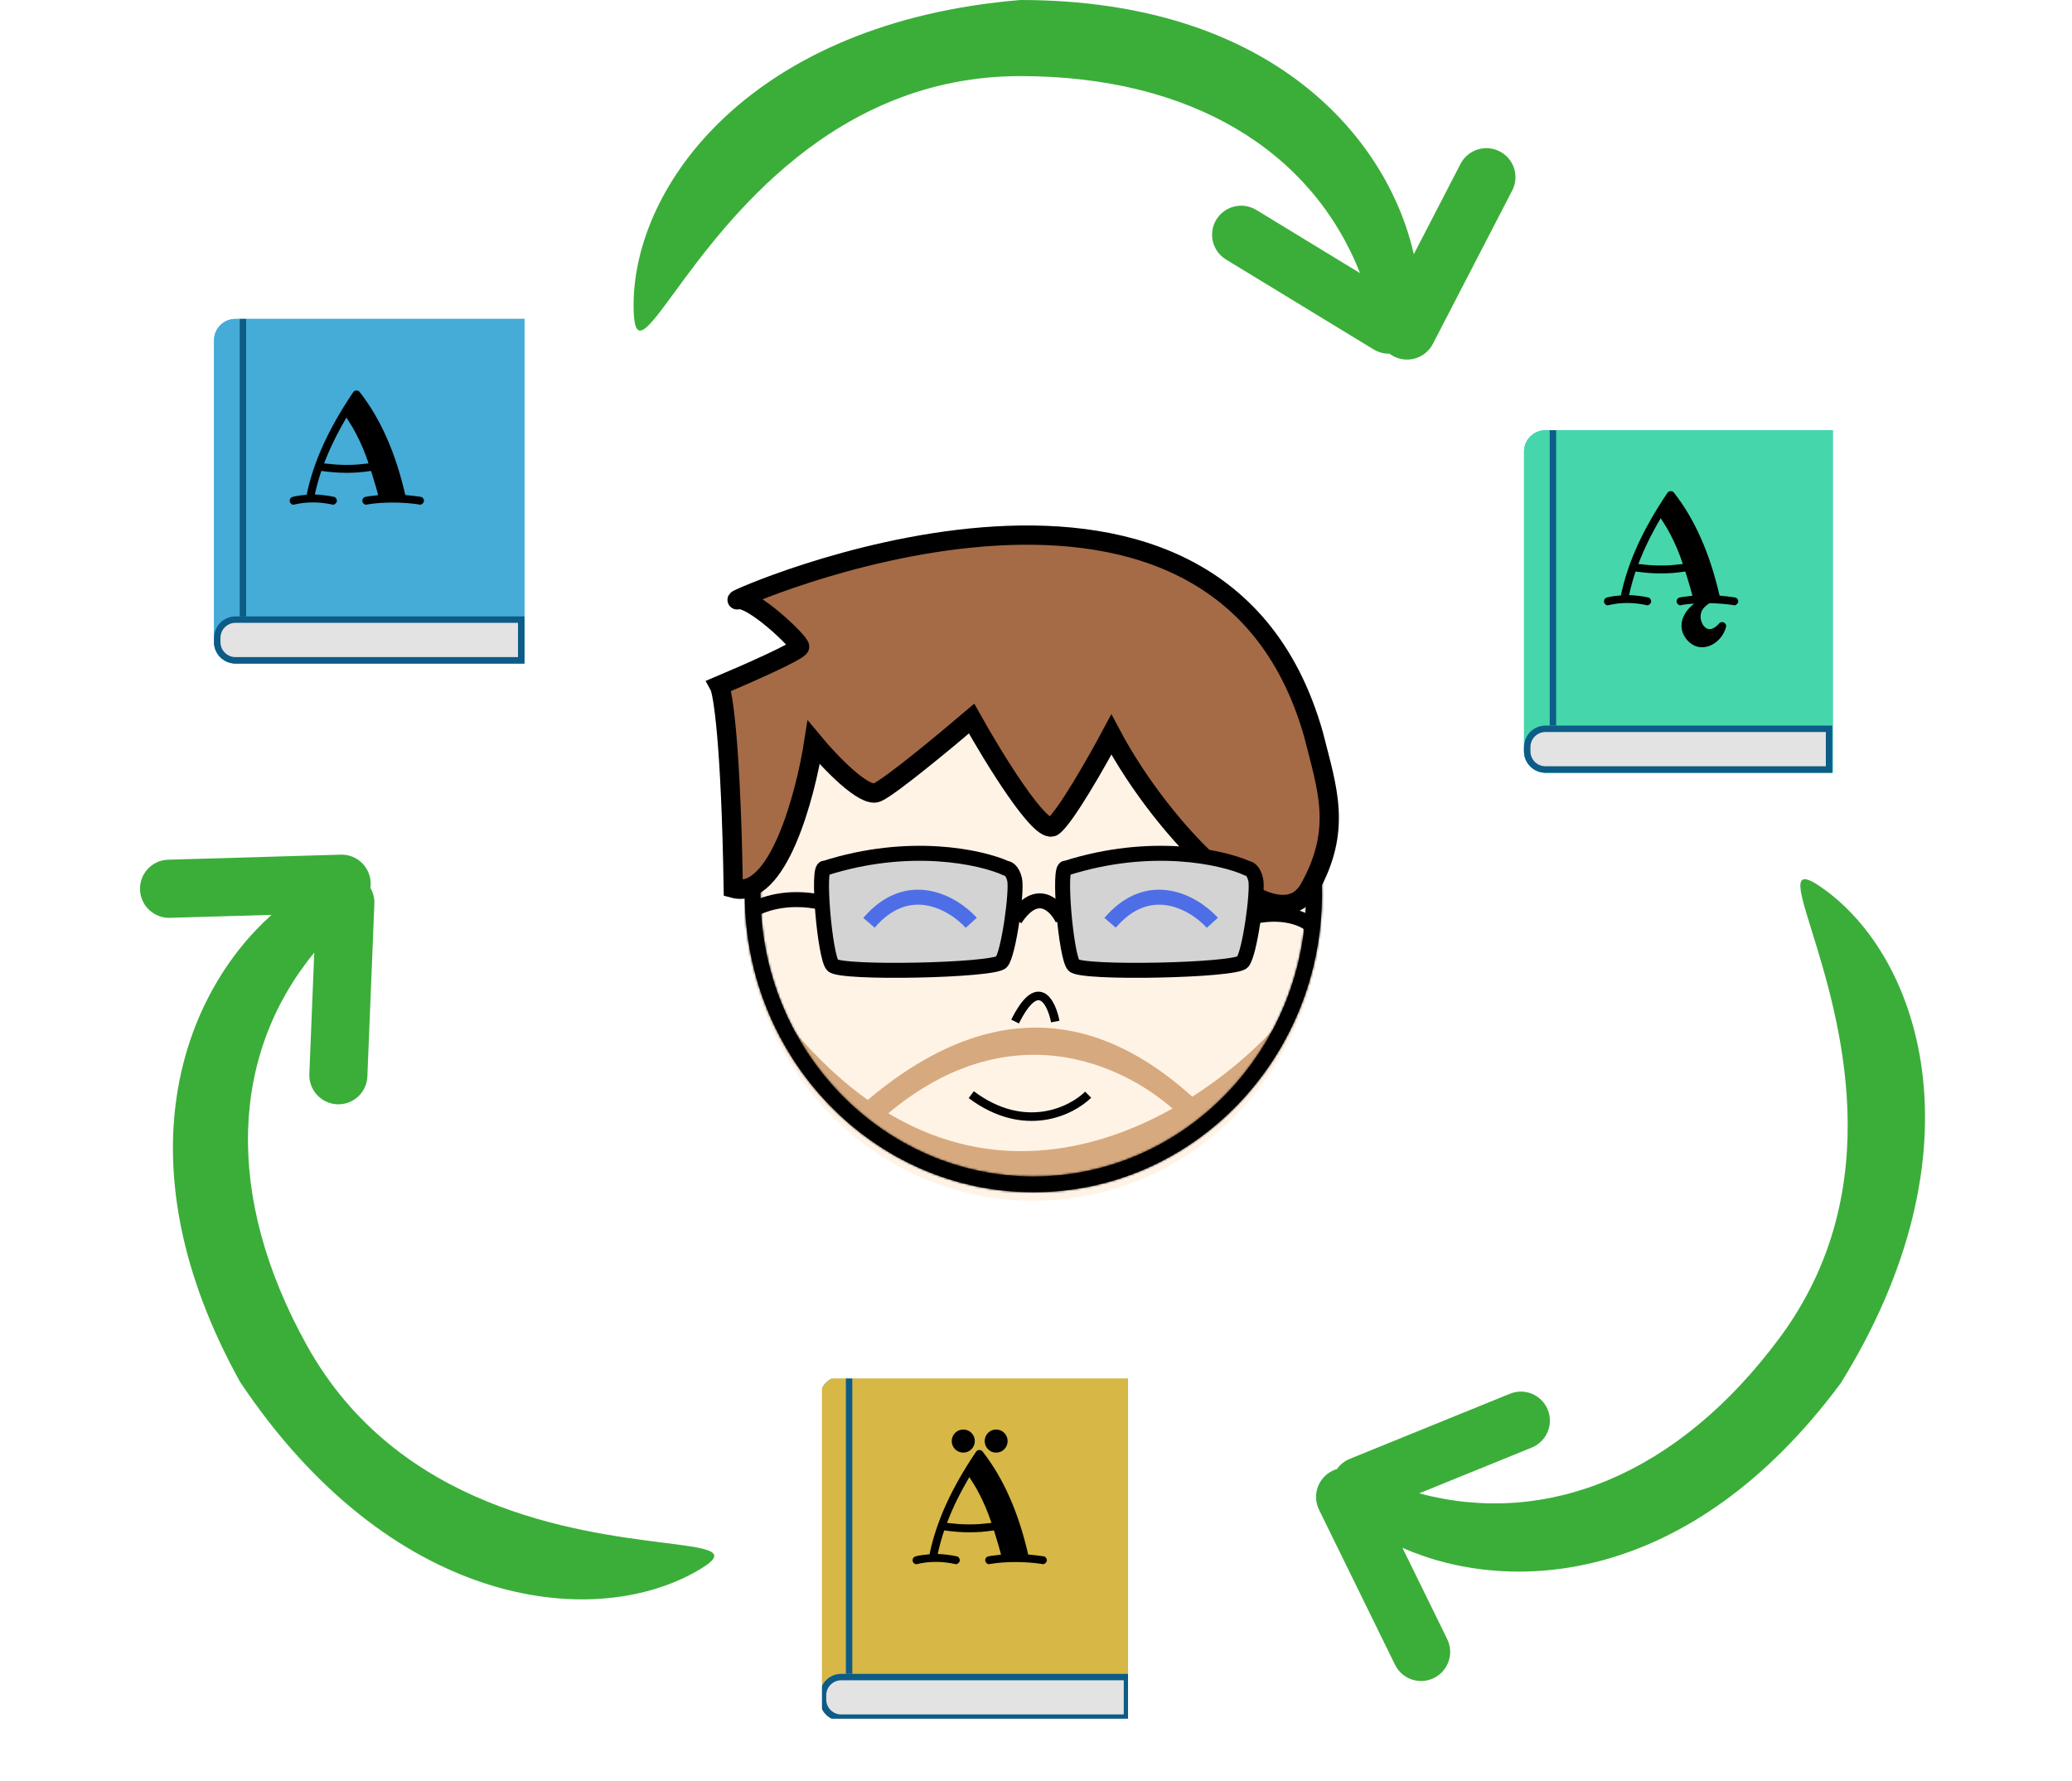 <svg width="968" height="832" viewBox="0 0 968 832" fill="none" xmlns="http://www.w3.org/2000/svg">
<g id="Translation">
<g id="Dude">
<g id="Ellipse" filter="url(#filter0_d)">
<path d="M617.587 417.733C617.587 494.648 557.226 557 482.766 557C408.307 557 347.946 494.648 347.946 417.733C347.946 340.819 408.307 278.467 482.766 278.467C557.226 278.467 617.587 340.819 617.587 417.733Z" fill="#FFF3E6"/>
</g>
<path id="Vector 7.5" d="M598.814 476.687C558.456 522.824 455.564 587.416 366.868 476.687L365.012 482.454L401.196 528.591L455.471 553.582H510.675C524.591 547.655 553.353 534.839 557.064 530.994C560.775 527.149 580.877 509.207 590.464 500.717L598.814 476.687Z" fill="#D7A97F"/>
<g id="Ellipse (Stroke)">
<mask id="path-3-inside-1" fill="white">
<path fill-rule="evenodd" clip-rule="evenodd" d="M482.766 549.67C552.944 549.67 610.25 490.833 610.25 417.733C610.25 344.634 552.944 285.797 482.766 285.797C412.589 285.797 355.283 344.634 355.283 417.733C355.283 490.833 412.589 549.67 482.766 549.67ZM482.766 557C557.226 557 617.587 494.648 617.587 417.733C617.587 340.819 557.226 278.467 482.766 278.467C408.307 278.467 347.946 340.819 347.946 417.733C347.946 494.648 408.307 557 482.766 557Z"/>
</mask>
<path fill-rule="evenodd" clip-rule="evenodd" d="M482.766 549.67C552.944 549.67 610.25 490.833 610.25 417.733C610.25 344.634 552.944 285.797 482.766 285.797C412.589 285.797 355.283 344.634 355.283 417.733C355.283 490.833 412.589 549.67 482.766 549.67ZM482.766 557C557.226 557 617.587 494.648 617.587 417.733C617.587 340.819 557.226 278.467 482.766 278.467C408.307 278.467 347.946 340.819 347.946 417.733C347.946 494.648 408.307 557 482.766 557Z" fill="black"/>
<path d="M602.25 417.733C602.25 486.657 548.287 541.67 482.766 541.67V557.67C557.601 557.67 618.25 495.009 618.25 417.733H602.25ZM482.766 293.797C548.287 293.797 602.25 348.81 602.25 417.733H618.25C618.25 340.458 557.601 277.797 482.766 277.797V293.797ZM363.283 417.733C363.283 348.81 417.246 293.797 482.766 293.797V277.797C407.932 277.797 347.283 340.458 347.283 417.733H363.283ZM482.766 541.67C417.246 541.67 363.283 486.657 363.283 417.733H347.283C347.283 495.009 407.932 557.67 482.766 557.67V541.67ZM609.587 417.733C609.587 490.476 552.565 549 482.766 549V565C561.887 565 625.587 498.82 625.587 417.733H609.587ZM482.766 286.467C552.565 286.467 609.587 344.99 609.587 417.733H625.587C625.587 336.647 561.887 270.467 482.766 270.467V286.467ZM355.946 417.733C355.946 344.99 412.968 286.467 482.766 286.467V270.467C403.646 270.467 339.946 336.647 339.946 417.733H355.946ZM482.766 549C412.968 549 355.946 490.476 355.946 417.733H339.946C339.946 498.82 403.646 565 482.766 565V549Z" fill="black" mask="url(#path-3-inside-1)"/>
</g>
<g id="Vector" filter="url(#filter1_d)">
<path d="M336 316.346C337.722 319.455 341.449 342.742 342.577 411.019C363.246 416.616 376.242 367.957 380.157 342.929C387.516 351.79 403.738 368.859 409.751 366.247C415.764 363.636 441.694 342.152 453.908 331.736C464.242 350.235 486.321 386.208 491.958 382.104C497.595 378 512.47 351.79 519.203 339.198C543.63 385.213 596.336 438.628 611.744 411.019C627.152 383.41 620.086 364.693 613.666 339.198C567.161 175.035 337.922 278.103 344.499 276.238C351.075 274.372 373.58 295.825 373.58 298.157C373.58 300.023 348.527 311.06 336 316.346Z" fill="#A56B46"/>
<path d="M336 316.346C337.722 319.455 341.449 342.742 342.577 411.019C363.246 416.616 376.242 367.957 380.157 342.929C387.516 351.79 403.738 368.859 409.751 366.247C415.764 363.636 441.694 342.152 453.908 331.736C464.242 350.235 486.321 386.208 491.958 382.104C497.595 378 512.47 351.79 519.203 339.198C543.63 385.213 596.336 438.628 611.744 411.019C627.152 383.41 620.086 364.693 613.666 339.198C567.161 175.035 337.922 278.103 344.499 276.238C351.075 274.372 373.58 295.825 373.58 298.157C373.58 300.023 348.527 311.06 336 316.346Z" stroke="black" stroke-width="9"/>
</g>
<g id="Vector 2.13" filter="url(#filter2_d)">
<path d="M470.031 401.659C458.306 396.381 424.946 388.992 385.305 401.659C381.634 400.107 385.305 442.95 388.975 446.986C392.646 451.022 464.525 449.47 467.89 445.434C471.254 441.398 475.231 412.215 474.007 406.937C473.028 402.715 470.948 401.659 470.031 401.659Z" fill="#D3D3D3"/>
<path d="M470.031 401.659C458.306 396.381 424.946 388.992 385.305 401.659C381.634 400.107 385.305 442.95 388.975 446.986C392.646 451.022 464.525 449.47 467.89 445.434C471.254 441.398 475.231 412.215 474.007 406.937C473.028 402.715 470.948 401.659 470.031 401.659Z" stroke="black" stroke-width="7"/>
</g>
<g id="Vector 3.13" filter="url(#filter3_d)">
<path d="M405.97 427.132C415.053 416.543 424.717 414.149 433.181 415.523C442.032 416.959 449.57 422.517 453.754 427.132" stroke="#4D6EE6" stroke-width="7"/>
</g>
<g id="Vector 2.14" filter="url(#filter4_d)">
<path d="M582.666 401.659C570.941 396.381 537.58 388.992 497.94 401.659C494.269 400.107 497.94 442.95 501.61 446.986C505.28 451.022 577.16 449.47 580.524 445.434C583.889 441.398 587.865 412.215 586.642 406.937C585.663 402.715 583.583 401.659 582.666 401.659Z" fill="#D3D3D3"/>
<path d="M582.666 401.659C570.941 396.381 537.58 388.992 497.94 401.659C494.269 400.107 497.94 442.95 501.61 446.986C505.28 451.022 577.16 449.47 580.524 445.434C583.889 441.398 587.865 412.215 586.642 406.937C585.663 402.715 583.583 401.659 582.666 401.659Z" stroke="black" stroke-width="7"/>
</g>
<g id="Vector 3.14" filter="url(#filter5_d)">
<path d="M518.605 427.132C527.688 416.543 537.352 414.149 545.815 415.523C554.667 416.959 562.205 422.517 566.389 427.132" stroke="#4D6EE6" stroke-width="7"/>
</g>
<g id="Vector 4.5" filter="url(#filter6_d)">
<path d="M474.234 425.423C484.473 409.949 493.29 418.975 496.419 425.423" stroke="black" stroke-width="7"/>
</g>
<g id="Vector 6.3" filter="url(#filter7_d)">
<path d="M474.234 473.269C485.016 451.606 491.241 464.243 493.006 473.269" stroke="black" stroke-width="4"/>
</g>
<path id="Vector 7.6" d="M561.269 516.336C527.687 484.237 473.863 454.112 402.557 516.336L413.598 521.314C474.691 469.036 531.214 500.424 552.989 522.824L561.269 516.336Z" fill="#D7A97F"/>
<path id="Vector 8.2" d="M383.784 421.569C367.523 418.045 355.392 422.67 351.359 425.423" stroke="black" stroke-width="7"/>
<path id="Vector 9.3" d="M583.455 428.707C599.19 424.648 609.353 429.383 612.467 432.258" stroke="black" stroke-width="7"/>
<g id="Vector 5.4" filter="url(#filter8_d)">
<path d="M453.754 507.445C478.612 526.014 500.519 515.182 508.365 507.445" stroke="black" stroke-width="4"/>
</g>
</g>
<g id="Outer">
<g id="Book2">
<path id="Union" fill-rule="evenodd" clip-rule="evenodd" d="M722 201C716.477 201 712 205.477 712 211V351C712 356.523 716.477 361 722 361H738.411H743.647H856.242V201H743.647H738.411H722Z" fill="#45ABD7"/>
<path id="Rectangle 5" d="M722 340.5H854.5V359.5H722C717.306 359.5 713.5 355.694 713.5 351V349C713.5 344.306 717.306 340.5 722 340.5Z" fill="#E3E3E3" stroke="#0D5B87" stroke-width="3"/>
<path id="Union_2" fill-rule="evenodd" clip-rule="evenodd" d="M722 201C716.477 201 712 205.477 712 211V351C712 356.523 716.477 361 722 361H738.411H743.647H856.242V201H743.647H738.411H722Z" fill="#45D7AB"/>
<path id="Rectangle 6" d="M722 340.5H854.5V359.5H722C717.306 359.5 713.5 355.694 713.5 351V349C713.5 344.306 717.306 340.5 722 340.5Z" fill="#E3E3E3" stroke="#0D5B87" stroke-width="3"/>
<line id="Line 2" x1="725.5" y1="201" x2="725.5" y2="339" stroke="#0D5B87" stroke-width="3"/>
<path id="&#196;&#132;" d="M806.371 292.934C805.996 294.316 805.434 295.582 804.684 296.73C803.934 297.879 803.055 298.875 802.047 299.719C801.062 300.562 799.973 301.219 798.777 301.688C797.605 302.156 796.387 302.391 795.121 302.391C793.785 302.391 792.531 302.098 791.359 301.512C790.211 300.926 789.203 300.152 788.336 299.191C787.492 298.254 786.812 297.188 786.297 295.992C785.805 294.797 785.559 293.59 785.559 292.371C785.559 291.316 785.711 290.297 786.016 289.312C786.344 288.352 786.766 287.438 787.281 286.57C787.82 285.703 788.441 284.883 789.145 284.109C789.871 283.359 790.645 282.656 791.465 282C790.41 282.07 789.379 282.152 788.371 282.246C787.387 282.363 786.402 282.516 785.418 282.703C785.371 282.75 785.324 282.773 785.277 282.773C785.23 282.797 785.184 282.809 785.137 282.809C784.621 282.809 784.176 282.609 783.801 282.211C783.449 281.812 783.273 281.379 783.273 280.91C783.273 280.488 783.414 280.102 783.695 279.75C784 279.398 784.387 279.188 784.855 279.117C785.793 278.93 786.742 278.789 787.703 278.695C788.664 278.578 789.648 278.461 790.656 278.344C790.539 277.898 790.398 277.348 790.234 276.691C790.07 276.012 789.848 275.215 789.566 274.301C789.309 273.387 788.992 272.332 788.617 271.137C788.266 269.918 787.844 268.547 787.352 267.023C785.359 267.305 783.438 267.527 781.586 267.691C779.734 267.832 777.871 267.902 775.996 267.902C774.098 267.902 772.176 267.832 770.23 267.691C768.285 267.527 766.246 267.305 764.113 267.023C762.871 270.727 761.863 274.395 761.09 278.027C762.543 278.074 763.996 278.191 765.449 278.379C766.926 278.543 768.426 278.789 769.949 279.117C770.371 279.188 770.711 279.398 770.969 279.75C771.25 280.102 771.391 280.488 771.391 280.91C771.391 281.449 771.18 281.895 770.758 282.246C770.359 282.621 769.938 282.809 769.492 282.809C769.422 282.809 769.363 282.785 769.316 282.738C769.27 282.715 769.211 282.703 769.141 282.703C767.594 282.375 766.07 282.129 764.57 281.965C763.094 281.801 761.617 281.719 760.141 281.719C758.688 281.719 757.258 281.801 755.852 281.965C754.445 282.129 753.016 282.375 751.562 282.703C751.492 282.703 751.434 282.715 751.387 282.738C751.34 282.785 751.281 282.809 751.211 282.809C750.672 282.809 750.227 282.621 749.875 282.246C749.523 281.871 749.348 281.426 749.348 280.91C749.348 280.488 749.477 280.113 749.734 279.785C749.992 279.457 750.344 279.234 750.789 279.117C751.844 278.859 752.898 278.66 753.953 278.52C755.031 278.379 756.133 278.262 757.258 278.168C758.055 274.301 759.098 270.434 760.387 266.566C761.676 262.699 763.211 258.797 764.992 254.859C766.797 250.898 768.859 246.879 771.18 242.801C773.5 238.723 776.113 234.527 779.02 230.215C779.23 229.934 779.465 229.734 779.723 229.617C780.004 229.5 780.273 229.441 780.531 229.441C780.812 229.441 781.082 229.5 781.34 229.617C781.598 229.711 781.809 229.863 781.973 230.074C786.895 236.355 791.113 243.48 794.629 251.449C798.168 259.395 801.074 268.336 803.348 278.273C805.738 278.484 808.117 278.766 810.484 279.117C810.953 279.188 811.328 279.398 811.609 279.75C811.914 280.102 812.066 280.488 812.066 280.91C812.066 281.426 811.855 281.871 811.434 282.246C811.035 282.621 810.613 282.809 810.168 282.809C810.121 282.809 810.074 282.797 810.027 282.773C809.98 282.773 809.934 282.75 809.887 282.703C807.988 282.422 806.102 282.211 804.227 282.07C802.352 281.93 800.5 281.836 798.672 281.789C798.648 281.836 798.637 281.859 798.637 281.859H798.602C797.289 282.68 796.27 283.582 795.543 284.566C794.84 285.574 794.488 286.805 794.488 288.258C794.488 288.867 794.594 289.5 794.805 290.156C795.016 290.836 795.297 291.457 795.648 292.02C796.023 292.582 796.469 293.039 796.984 293.391C797.523 293.766 798.109 293.953 798.742 293.953C799.211 293.953 799.668 293.848 800.113 293.637C800.582 293.426 801.016 293.18 801.414 292.898C801.812 292.617 802.164 292.324 802.469 292.02C802.773 291.715 802.996 291.469 803.137 291.281C803.488 290.859 803.969 290.648 804.578 290.648C805.117 290.648 805.562 290.848 805.914 291.246C806.266 291.645 806.441 292.043 806.441 292.441C806.441 292.512 806.43 292.594 806.406 292.688C806.383 292.781 806.371 292.863 806.371 292.934ZM786.191 263.508C785.324 260.859 784.41 258.422 783.449 256.195C782.488 253.945 781.539 251.93 780.602 250.148C779.688 248.344 778.809 246.773 777.965 245.438C777.145 244.078 776.441 242.965 775.855 242.098C773.676 245.801 771.719 249.422 769.984 252.961C768.273 256.477 766.75 259.992 765.414 263.508C767.289 263.719 769.094 263.895 770.828 264.035C772.562 264.152 774.285 264.211 775.996 264.211C777.684 264.211 779.359 264.152 781.023 264.035C782.711 263.895 784.434 263.719 786.191 263.508Z" fill="black"/>
</g>
<g id="Book3">
<g id="Book3_2">
<path id="Union_3" fill-rule="evenodd" clip-rule="evenodd" d="M393 643C387.477 643 383 647.477 383 653V794C383 799.523 387.477 804 393 804H409.549H414.866H528V643H414.866H409.549H393Z" fill="#45ABD7"/>
<path id="Rectangle 5_2" d="M393 783.545H526.5V802.5H393C388.306 802.5 384.5 798.694 384.5 794V792.045C384.5 787.351 388.306 783.545 393 783.545Z" fill="#E3E3E3" stroke="#0D5B87" stroke-width="3"/>
<path id="Union_4" fill-rule="evenodd" clip-rule="evenodd" d="M393 643C387.477 643 383 647.477 383 653V794C383 799.523 387.477 804 393 804H409.549H414.866H528V643H414.866H409.549H393Z" fill="#D7B745"/>
<path id="Rectangle 6_2" d="M393 783.545H526.5V802.5H393C388.306 802.5 384.5 798.694 384.5 794V792.045C384.5 787.351 388.306 783.545 393 783.545Z" fill="#E3E3E3" stroke="#0D5B87" stroke-width="3"/>
<line id="Line 2_2" x1="396.685" y1="643" x2="396.685" y2="782.045" stroke="#0D5B87" stroke-width="3"/>
</g>
<path id="&#195;&#132;" d="M463.191 711.508C462.324 708.859 461.41 706.422 460.449 704.195C459.488 701.945 458.539 699.93 457.602 698.148C456.688 696.344 455.809 694.773 454.965 693.438C454.145 692.078 453.441 690.965 452.855 690.098C450.676 693.801 448.719 697.422 446.984 700.961C445.273 704.477 443.75 707.992 442.414 711.508C444.289 711.719 446.094 711.895 447.828 712.035C449.562 712.152 451.285 712.211 452.996 712.211C454.684 712.211 456.359 712.152 458.023 712.035C459.711 711.895 461.434 711.719 463.191 711.508ZM487.168 730.809C487.121 730.809 487.074 730.797 487.027 730.773C486.98 730.773 486.934 730.75 486.887 730.703C484.754 730.375 482.645 730.141 480.559 730C478.496 729.859 476.434 729.789 474.371 729.789C472.332 729.789 470.316 729.859 468.324 730C466.355 730.141 464.387 730.375 462.418 730.703C462.371 730.75 462.324 730.773 462.277 730.773C462.23 730.797 462.184 730.809 462.137 730.809C461.621 730.809 461.176 730.609 460.801 730.211C460.449 729.812 460.273 729.379 460.273 728.91C460.273 728.488 460.414 728.102 460.695 727.75C461 727.398 461.387 727.188 461.855 727.117C462.793 726.93 463.742 726.789 464.703 726.695C465.664 726.578 466.648 726.461 467.656 726.344C467.539 725.898 467.398 725.348 467.234 724.691C467.07 724.012 466.848 723.215 466.566 722.301C466.309 721.387 465.992 720.332 465.617 719.137C465.266 717.918 464.844 716.547 464.352 715.023C462.359 715.305 460.438 715.527 458.586 715.691C456.734 715.832 454.871 715.902 452.996 715.902C451.098 715.902 449.176 715.832 447.23 715.691C445.285 715.527 443.246 715.305 441.113 715.023C439.871 718.727 438.863 722.395 438.09 726.027C439.543 726.074 440.996 726.191 442.449 726.379C443.926 726.543 445.426 726.789 446.949 727.117C447.371 727.188 447.711 727.398 447.969 727.75C448.25 728.102 448.391 728.488 448.391 728.91C448.391 729.449 448.18 729.895 447.758 730.246C447.359 730.621 446.938 730.809 446.492 730.809C446.422 730.809 446.363 730.785 446.316 730.738C446.27 730.715 446.211 730.703 446.141 730.703C444.594 730.375 443.07 730.129 441.57 729.965C440.094 729.801 438.617 729.719 437.141 729.719C435.688 729.719 434.258 729.801 432.852 729.965C431.445 730.129 430.016 730.375 428.562 730.703C428.492 730.703 428.434 730.715 428.387 730.738C428.34 730.785 428.281 730.809 428.211 730.809C427.672 730.809 427.227 730.621 426.875 730.246C426.523 729.871 426.348 729.426 426.348 728.91C426.348 728.488 426.477 728.113 426.734 727.785C426.992 727.457 427.344 727.234 427.789 727.117C428.844 726.859 429.898 726.66 430.953 726.52C432.031 726.379 433.133 726.262 434.258 726.168C435.055 722.301 436.098 718.434 437.387 714.566C438.676 710.699 440.211 706.797 441.992 702.859C443.797 698.898 445.859 694.879 448.18 690.801C450.5 686.723 453.113 682.527 456.02 678.215C456.23 677.934 456.465 677.734 456.723 677.617C457.004 677.5 457.273 677.441 457.531 677.441C457.812 677.441 458.082 677.5 458.34 677.617C458.598 677.711 458.809 677.863 458.973 678.074C463.895 684.355 468.113 691.48 471.629 699.449C475.168 707.395 478.074 716.336 480.348 726.273C482.738 726.484 485.117 726.766 487.484 727.117C487.953 727.188 488.328 727.398 488.609 727.75C488.914 728.102 489.066 728.488 489.066 728.91C489.066 729.426 488.855 729.871 488.434 730.246C488.035 730.621 487.613 730.809 487.168 730.809ZM455.422 673.258C455.422 674.008 455.281 674.711 455 675.367C454.719 676.023 454.332 676.598 453.84 677.09C453.348 677.582 452.773 677.969 452.117 678.25C451.461 678.531 450.77 678.672 450.043 678.672C449.293 678.672 448.59 678.531 447.934 678.25C447.277 677.969 446.703 677.582 446.211 677.09C445.719 676.598 445.332 676.023 445.051 675.367C444.77 674.711 444.629 674.008 444.629 673.258C444.629 672.531 444.77 671.84 445.051 671.184C445.332 670.527 445.719 669.953 446.211 669.461C446.703 668.969 447.277 668.582 447.934 668.301C448.59 668.02 449.293 667.879 450.043 667.879C450.77 667.879 451.461 668.02 452.117 668.301C452.773 668.582 453.348 668.969 453.84 669.461C454.332 669.953 454.719 670.527 455 671.184C455.281 671.84 455.422 672.531 455.422 673.258ZM470.75 673.258C470.75 674.008 470.609 674.711 470.328 675.367C470.047 676.023 469.66 676.598 469.168 677.09C468.699 677.582 468.137 677.969 467.48 678.25C466.824 678.531 466.121 678.672 465.371 678.672C464.621 678.672 463.918 678.531 463.262 678.25C462.629 677.969 462.066 677.582 461.574 677.09C461.105 676.598 460.73 676.023 460.449 675.367C460.168 674.711 460.027 674.008 460.027 673.258C460.027 672.531 460.168 671.84 460.449 671.184C460.73 670.527 461.105 669.953 461.574 669.461C462.066 668.969 462.629 668.582 463.262 668.301C463.918 668.02 464.621 667.879 465.371 667.879C466.121 667.879 466.824 668.02 467.48 668.301C468.137 668.582 468.699 668.969 469.168 669.461C469.66 669.953 470.047 670.527 470.328 671.184C470.609 671.84 470.75 672.531 470.75 673.258Z" fill="black"/>
<path d="M383 643V642H382V643H383ZM528 643H529V642H528V643ZM528 804V805H529V804H528ZM383 804H382V805H383V804ZM383 644H528V642H383V644ZM527 643V804H529V643H527ZM528 803H383V805H528V803ZM384 804V643H382V804H384Z" fill="white"/>
</g>
<g id="Book1">
<path id="Union_5" fill-rule="evenodd" clip-rule="evenodd" d="M110 149C104.477 149 100 153.477 100 159V299.84C100 305.363 104.477 309.84 110 309.84H126.549H131.866H245V149H131.866H126.549H110Z" fill="#45ABD7"/>
<path id="Rectangle 3" d="M110 289.5H243.5V308.5H110C105.306 308.5 101.5 304.694 101.5 300V298C101.5 293.306 105.306 289.5 110 289.5Z" fill="#E3E3E3" stroke="#0D5B87" stroke-width="3"/>
<path id="Union_6" fill-rule="evenodd" clip-rule="evenodd" d="M110 149C104.477 149 100 153.477 100 159V299.84C100 305.363 104.477 309.84 110 309.84H126.549H131.866H245V149H131.866H126.549H110Z" fill="#45ABD7"/>
<path id="Rectangle 4" d="M110 289.5H243.5V308.5H110C105.306 308.5 101.5 304.694 101.5 300V298C101.5 293.306 105.306 289.5 110 289.5Z" fill="#E3E3E3" stroke="#0D5B87" stroke-width="3"/>
<line id="Line 1" x1="113.5" y1="149" x2="113.5" y2="288" stroke="#0D5B87" stroke-width="3"/>
<path id="A" d="M172.191 216.508C171.324 213.859 170.41 211.422 169.449 209.195C168.488 206.945 167.539 204.93 166.602 203.148C165.688 201.344 164.809 199.773 163.965 198.438C163.145 197.078 162.441 195.965 161.855 195.098C159.676 198.801 157.719 202.422 155.984 205.961C154.273 209.477 152.75 212.992 151.414 216.508C153.289 216.719 155.094 216.895 156.828 217.035C158.562 217.152 160.285 217.211 161.996 217.211C163.684 217.211 165.359 217.152 167.023 217.035C168.711 216.895 170.434 216.719 172.191 216.508ZM196.168 235.809C196.121 235.809 196.074 235.797 196.027 235.773C195.98 235.773 195.934 235.75 195.887 235.703C193.754 235.375 191.645 235.141 189.559 235C187.496 234.859 185.434 234.789 183.371 234.789C181.332 234.789 179.316 234.859 177.324 235C175.355 235.141 173.387 235.375 171.418 235.703C171.371 235.75 171.324 235.773 171.277 235.773C171.23 235.797 171.184 235.809 171.137 235.809C170.621 235.809 170.176 235.609 169.801 235.211C169.449 234.812 169.273 234.379 169.273 233.91C169.273 233.488 169.414 233.102 169.695 232.75C170 232.398 170.387 232.188 170.855 232.117C171.793 231.93 172.742 231.789 173.703 231.695C174.664 231.578 175.648 231.461 176.656 231.344C176.539 230.898 176.398 230.348 176.234 229.691C176.07 229.012 175.848 228.215 175.566 227.301C175.309 226.387 174.992 225.332 174.617 224.137C174.266 222.918 173.844 221.547 173.352 220.023C171.359 220.305 169.438 220.527 167.586 220.691C165.734 220.832 163.871 220.902 161.996 220.902C160.098 220.902 158.176 220.832 156.23 220.691C154.285 220.527 152.246 220.305 150.113 220.023C148.871 223.727 147.863 227.395 147.09 231.027C148.543 231.074 149.996 231.191 151.449 231.379C152.926 231.543 154.426 231.789 155.949 232.117C156.371 232.188 156.711 232.398 156.969 232.75C157.25 233.102 157.391 233.488 157.391 233.91C157.391 234.449 157.18 234.895 156.758 235.246C156.359 235.621 155.938 235.809 155.492 235.809C155.422 235.809 155.363 235.785 155.316 235.738C155.27 235.715 155.211 235.703 155.141 235.703C153.594 235.375 152.07 235.129 150.57 234.965C149.094 234.801 147.617 234.719 146.141 234.719C144.688 234.719 143.258 234.801 141.852 234.965C140.445 235.129 139.016 235.375 137.562 235.703C137.492 235.703 137.434 235.715 137.387 235.738C137.34 235.785 137.281 235.809 137.211 235.809C136.672 235.809 136.227 235.621 135.875 235.246C135.523 234.871 135.348 234.426 135.348 233.91C135.348 233.488 135.477 233.113 135.734 232.785C135.992 232.457 136.344 232.234 136.789 232.117C137.844 231.859 138.898 231.66 139.953 231.52C141.031 231.379 142.133 231.262 143.258 231.168C144.055 227.301 145.098 223.434 146.387 219.566C147.676 215.699 149.211 211.797 150.992 207.859C152.797 203.898 154.859 199.879 157.18 195.801C159.5 191.723 162.113 187.527 165.02 183.215C165.23 182.934 165.465 182.734 165.723 182.617C166.004 182.5 166.273 182.441 166.531 182.441C166.812 182.441 167.082 182.5 167.34 182.617C167.598 182.711 167.809 182.863 167.973 183.074C172.895 189.355 177.113 196.48 180.629 204.449C184.168 212.395 187.074 221.336 189.348 231.273C191.738 231.484 194.117 231.766 196.484 232.117C196.953 232.188 197.328 232.398 197.609 232.75C197.914 233.102 198.066 233.488 198.066 233.91C198.066 234.426 197.855 234.871 197.434 235.246C197.035 235.621 196.613 235.809 196.168 235.809Z" fill="black"/>
</g>
<path id="Arrow3" d="M126.886 427.423C85.572 464.317 55.059 542.735 112.238 645.766C182.112 750.222 275.209 761.983 324.592 734.577C342.152 724.832 332.644 723.632 310.132 720.789C269.333 715.637 185.823 705.091 143.326 628.514C104.392 558.357 107.966 492.303 146.815 445.083L144.518 501.783C144.214 509.278 150.038 515.611 157.525 515.927C165.013 516.244 171.328 510.425 171.632 502.93L174.901 422.24C175.01 419.54 174.324 416.99 173.051 414.818C173.159 414.056 173.203 413.275 173.178 412.48C172.947 404.981 166.687 399.081 159.197 399.3L78.559 401.659C71.069 401.878 65.185 408.134 65.417 415.632C65.648 423.131 71.908 429.032 79.398 428.813L126.886 427.423Z" fill="#3BAE39"/>
<path id="Arrow2" d="M660.505 118.757C648.293 64.731 594.533 0 476.698 0C351.458 10.409 296 86.104 296 142.583C296 162.665 301.664 154.934 315.073 136.63C339.375 103.456 389.119 35.554 476.698 35.554C556.934 35.554 612.957 70.732 635.393 127.614L586.93 98.092C580.524 94.189 572.161 96.209 568.251 102.602C564.341 108.995 566.364 117.341 572.77 121.243L641.738 163.256C644.046 164.662 646.609 165.299 649.125 165.24C649.739 165.704 650.401 166.122 651.108 166.486C657.777 169.922 665.974 167.312 669.417 160.657L706.483 89.004C709.926 82.349 707.311 74.168 700.642 70.732C693.973 67.296 685.776 69.906 682.333 76.561L660.505 118.757Z" fill="#3BAE39"/>
<path id="Arrow1" d="M655.197 723.145C705.879 745.489 789.894 740.818 860.031 646.131C926.211 539.296 898.395 449.677 853.011 416.06C836.873 404.107 839.714 413.26 846.441 434.93C858.634 474.204 883.589 554.593 831.461 624.969C783.703 689.443 722.09 713.523 663.027 697.695L715.596 676.324C722.545 673.499 725.9 665.577 723.09 658.629C720.28 651.682 712.369 648.34 705.42 651.165L630.61 681.579C628.106 682.596 626.069 684.276 624.618 686.334C623.881 686.551 623.151 686.834 622.437 687.185C615.707 690.499 612.925 698.64 616.224 705.367L651.739 777.801C655.038 784.529 663.168 787.297 669.898 783.984C676.629 780.67 679.411 772.53 676.112 765.802L655.197 723.145Z" fill="#3BAE39"/>
</g>
</g>
<defs>
<filter id="filter0_d" x="343.946" y="278.467" width="277.641" height="286.533" filterUnits="userSpaceOnUse" color-interpolation-filters="sRGB">
<feFlood flood-opacity="0" result="BackgroundImageFix"/>
<feColorMatrix in="SourceAlpha" type="matrix" values="0 0 0 0 0 0 0 0 0 0 0 0 0 0 0 0 0 0 127 0"/>
<feOffset dy="4"/>
<feGaussianBlur stdDeviation="2"/>
<feColorMatrix type="matrix" values="0 0 0 0 0 0 0 0 0 0 0 0 0 0 0 0 0 0 0.25 0"/>
<feBlend mode="normal" in2="BackgroundImageFix" result="effect1_dropShadow"/>
<feBlend mode="normal" in="SourceGraphic" in2="effect1_dropShadow" result="shape"/>
</filter>
<filter id="filter1_d" x="325.637" y="241.5" width="303.863" height="189.588" filterUnits="userSpaceOnUse" color-interpolation-filters="sRGB">
<feFlood flood-opacity="0" result="BackgroundImageFix"/>
<feColorMatrix in="SourceAlpha" type="matrix" values="0 0 0 0 0 0 0 0 0 0 0 0 0 0 0 0 0 0 127 0"/>
<feOffset dy="4"/>
<feGaussianBlur stdDeviation="2"/>
<feColorMatrix type="matrix" values="0 0 0 0 0 0 0 0 0 0 0 0 0 0 0 0 0 0 0.25 0"/>
<feBlend mode="normal" in2="BackgroundImageFix" result="effect1_dropShadow"/>
<feBlend mode="normal" in="SourceGraphic" in2="effect1_dropShadow" result="shape"/>
</filter>
<filter id="filter2_d" x="376.284" y="391.165" width="105.449" height="69.681" filterUnits="userSpaceOnUse" color-interpolation-filters="sRGB">
<feFlood flood-opacity="0" result="BackgroundImageFix"/>
<feColorMatrix in="SourceAlpha" type="matrix" values="0 0 0 0 0 0 0 0 0 0 0 0 0 0 0 0 0 0 127 0"/>
<feOffset dy="4"/>
<feGaussianBlur stdDeviation="2"/>
<feColorMatrix type="matrix" values="0 0 0 0 0 0 0 0 0 0 0 0 0 0 0 0 0 0 0.25 0"/>
<feBlend mode="normal" in2="BackgroundImageFix" result="effect1_dropShadow"/>
<feBlend mode="normal" in="SourceGraphic" in2="effect1_dropShadow" result="shape"/>
</filter>
<filter id="filter3_d" x="399.314" y="411.67" width="61.034" height="25.813" filterUnits="userSpaceOnUse" color-interpolation-filters="sRGB">
<feFlood flood-opacity="0" result="BackgroundImageFix"/>
<feColorMatrix in="SourceAlpha" type="matrix" values="0 0 0 0 0 0 0 0 0 0 0 0 0 0 0 0 0 0 127 0"/>
<feOffset dy="4"/>
<feGaussianBlur stdDeviation="2"/>
<feColorMatrix type="matrix" values="0 0 0 0 0 0 0 0 0 0 0 0 0 0 0 0 0 0 0.25 0"/>
<feBlend mode="normal" in2="BackgroundImageFix" result="effect1_dropShadow"/>
<feBlend mode="normal" in="SourceGraphic" in2="effect1_dropShadow" result="shape"/>
</filter>
<filter id="filter4_d" x="488.919" y="391.165" width="105.449" height="69.681" filterUnits="userSpaceOnUse" color-interpolation-filters="sRGB">
<feFlood flood-opacity="0" result="BackgroundImageFix"/>
<feColorMatrix in="SourceAlpha" type="matrix" values="0 0 0 0 0 0 0 0 0 0 0 0 0 0 0 0 0 0 127 0"/>
<feOffset dy="4"/>
<feGaussianBlur stdDeviation="2"/>
<feColorMatrix type="matrix" values="0 0 0 0 0 0 0 0 0 0 0 0 0 0 0 0 0 0 0.25 0"/>
<feBlend mode="normal" in2="BackgroundImageFix" result="effect1_dropShadow"/>
<feBlend mode="normal" in="SourceGraphic" in2="effect1_dropShadow" result="shape"/>
</filter>
<filter id="filter5_d" x="511.948" y="411.67" width="61.034" height="25.813" filterUnits="userSpaceOnUse" color-interpolation-filters="sRGB">
<feFlood flood-opacity="0" result="BackgroundImageFix"/>
<feColorMatrix in="SourceAlpha" type="matrix" values="0 0 0 0 0 0 0 0 0 0 0 0 0 0 0 0 0 0 127 0"/>
<feOffset dy="4"/>
<feGaussianBlur stdDeviation="2"/>
<feColorMatrix type="matrix" values="0 0 0 0 0 0 0 0 0 0 0 0 0 0 0 0 0 0 0.25 0"/>
<feBlend mode="normal" in2="BackgroundImageFix" result="effect1_dropShadow"/>
<feBlend mode="normal" in="SourceGraphic" in2="effect1_dropShadow" result="shape"/>
</filter>
<filter id="filter6_d" x="467.315" y="413.379" width="36.253" height="21.975" filterUnits="userSpaceOnUse" color-interpolation-filters="sRGB">
<feFlood flood-opacity="0" result="BackgroundImageFix"/>
<feColorMatrix in="SourceAlpha" type="matrix" values="0 0 0 0 0 0 0 0 0 0 0 0 0 0 0 0 0 0 127 0"/>
<feOffset dy="4"/>
<feGaussianBlur stdDeviation="2"/>
<feColorMatrix type="matrix" values="0 0 0 0 0 0 0 0 0 0 0 0 0 0 0 0 0 0 0.25 0"/>
<feBlend mode="normal" in2="BackgroundImageFix" result="effect1_dropShadow"/>
<feBlend mode="normal" in="SourceGraphic" in2="effect1_dropShadow" result="shape"/>
</filter>
<filter id="filter7_d" x="468.443" y="459.308" width="30.526" height="22.853" filterUnits="userSpaceOnUse" color-interpolation-filters="sRGB">
<feFlood flood-opacity="0" result="BackgroundImageFix"/>
<feColorMatrix in="SourceAlpha" type="matrix" values="0 0 0 0 0 0 0 0 0 0 0 0 0 0 0 0 0 0 127 0"/>
<feOffset dy="4"/>
<feGaussianBlur stdDeviation="2"/>
<feColorMatrix type="matrix" values="0 0 0 0 0 0 0 0 0 0 0 0 0 0 0 0 0 0 0.25 0"/>
<feBlend mode="normal" in2="BackgroundImageFix" result="effect1_dropShadow"/>
<feBlend mode="normal" in="SourceGraphic" in2="effect1_dropShadow" result="shape"/>
</filter>
<filter id="filter8_d" x="448.558" y="505.843" width="65.212" height="21.859" filterUnits="userSpaceOnUse" color-interpolation-filters="sRGB">
<feFlood flood-opacity="0" result="BackgroundImageFix"/>
<feColorMatrix in="SourceAlpha" type="matrix" values="0 0 0 0 0 0 0 0 0 0 0 0 0 0 0 0 0 0 127 0"/>
<feOffset dy="4"/>
<feGaussianBlur stdDeviation="2"/>
<feColorMatrix type="matrix" values="0 0 0 0 0 0 0 0 0 0 0 0 0 0 0 0 0 0 0.25 0"/>
<feBlend mode="normal" in2="BackgroundImageFix" result="effect1_dropShadow"/>
<feBlend mode="normal" in="SourceGraphic" in2="effect1_dropShadow" result="shape"/>
</filter>
</defs>
</svg>
